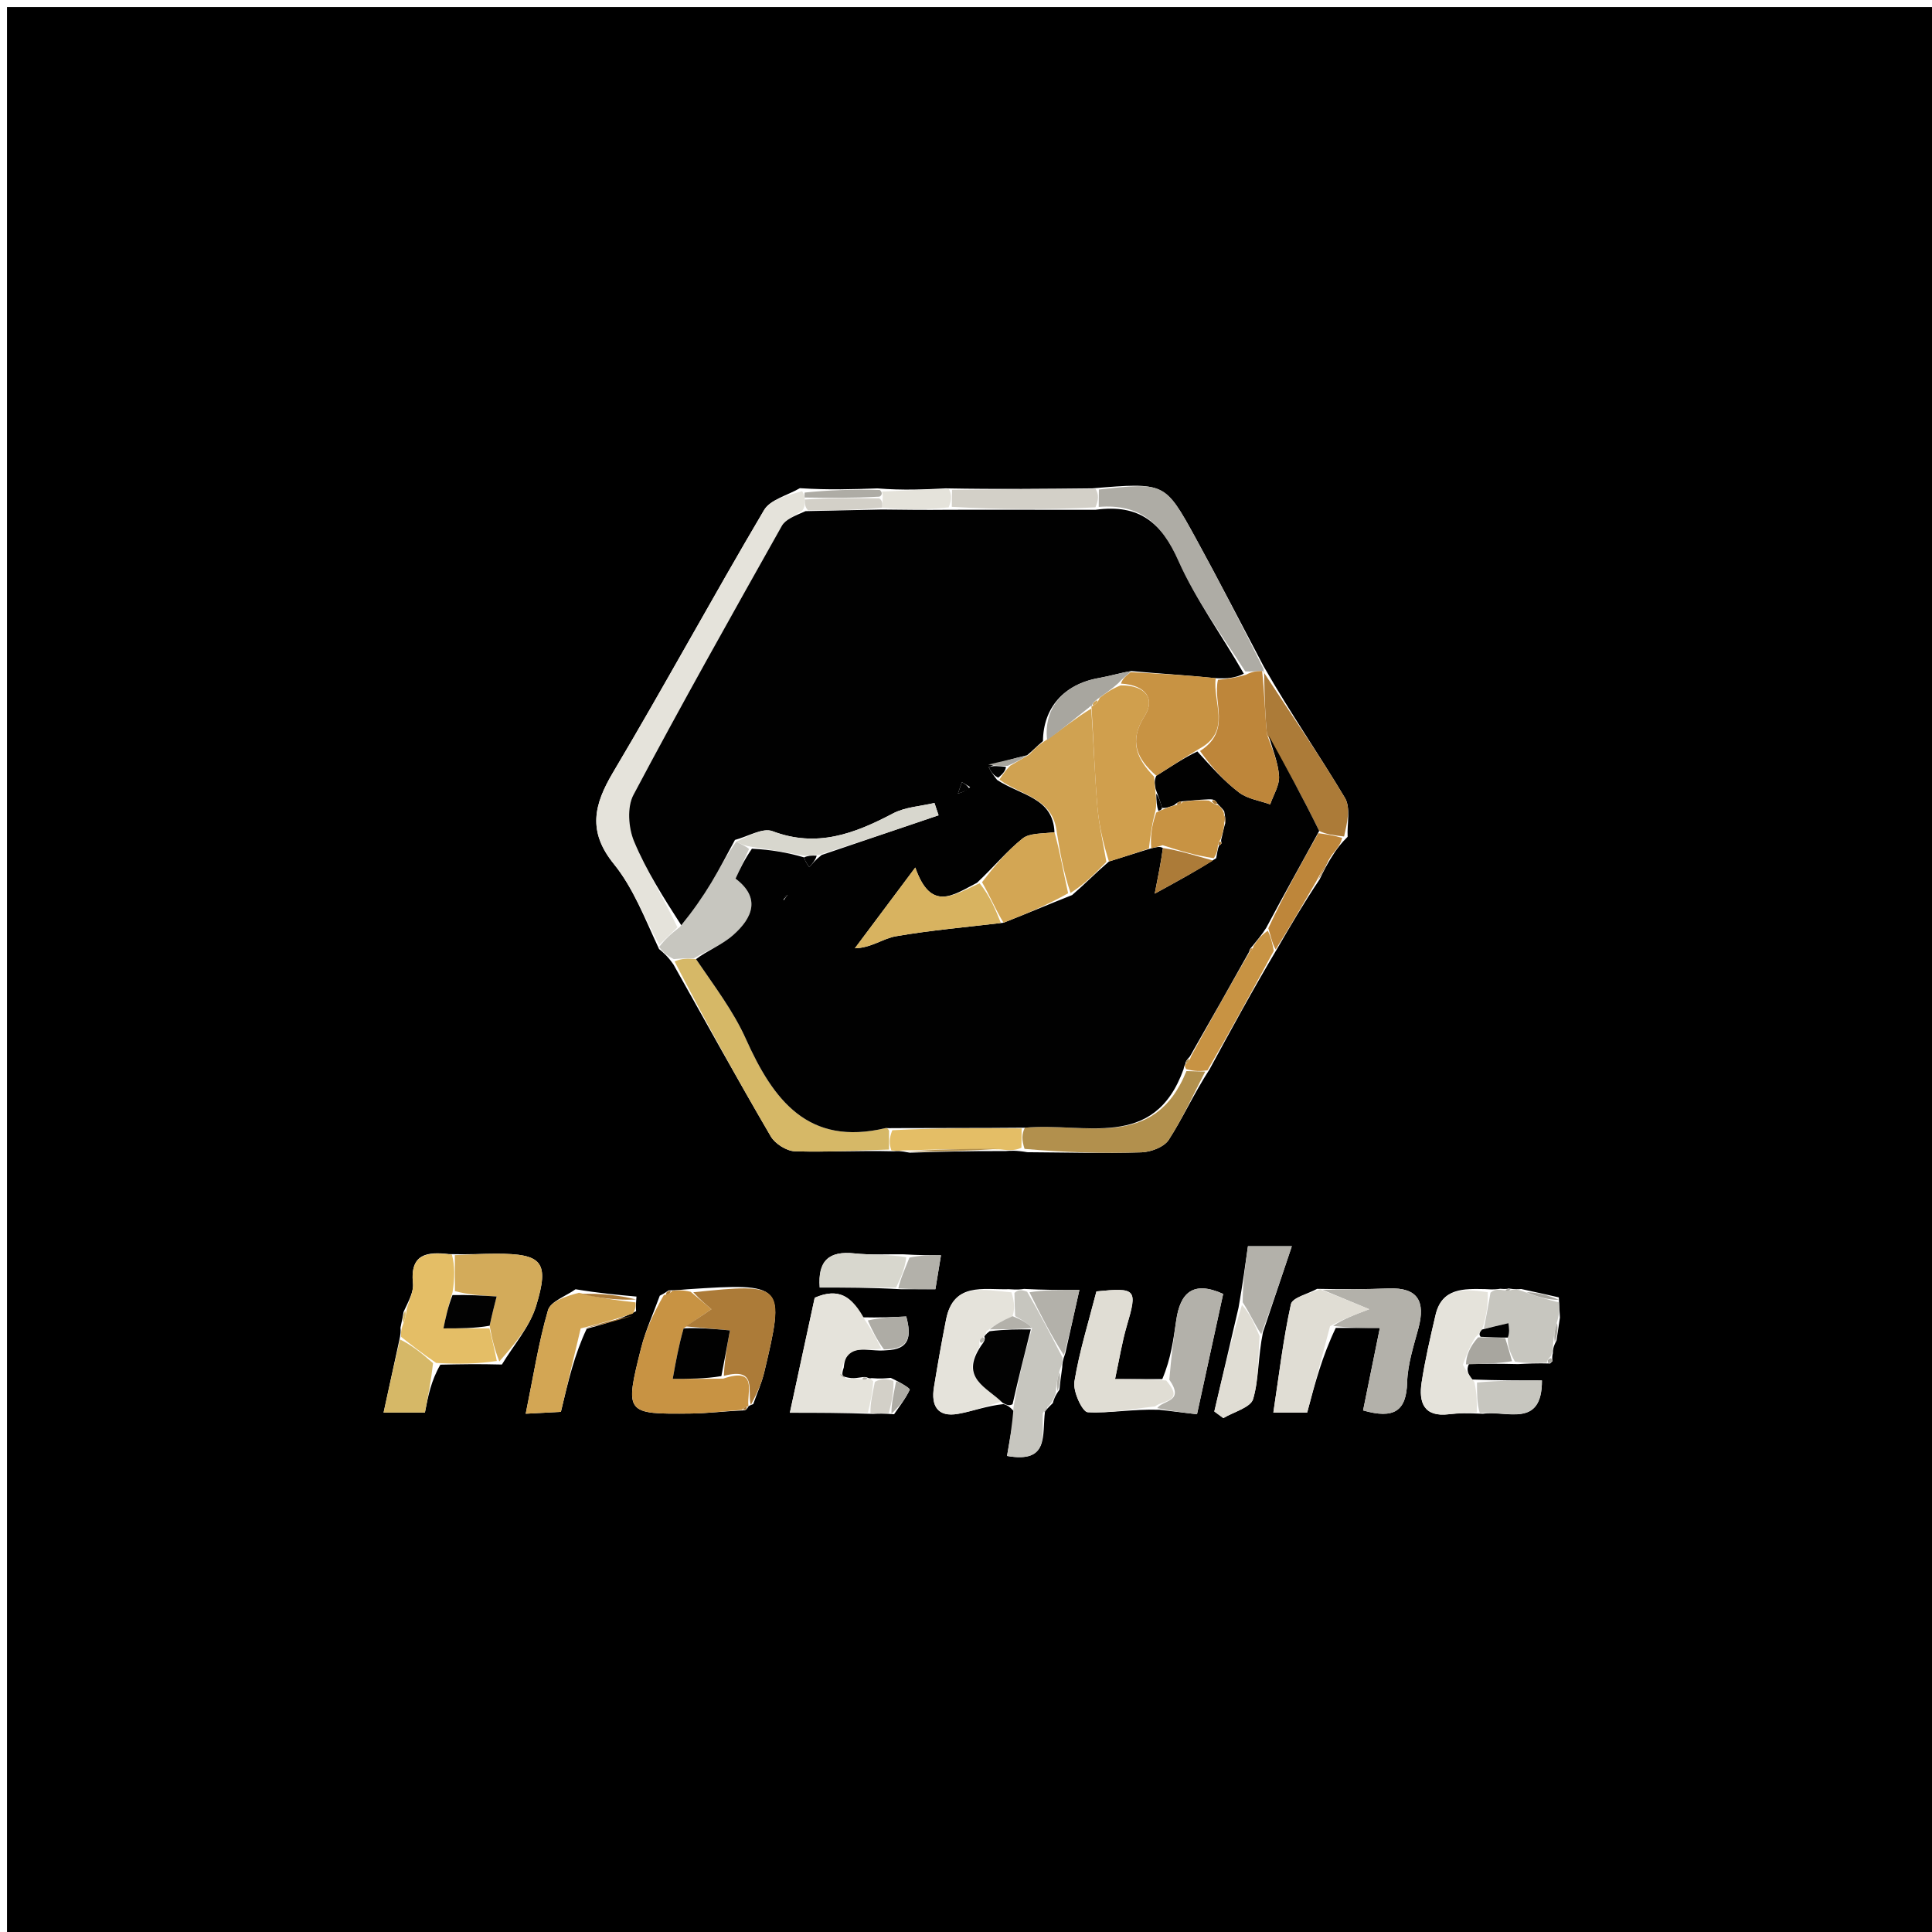 <svg version="1.1" id="Layer_1" xmlns="http://www.w3.org/2000/svg" xmlns:xlink="http://www.w3.org/1999/xlink" x="0px" y="0px"
	 width="100%" viewBox="0 0 276 276" enable-background="new 0 0 276 276" xml:space="preserve">
<path fill="#000000" opacity="1" stroke="none" 
	d="
M178,277 
	C118.667,277 59.833,277 1,277 
	C1,185 1,93 1,1 
	C93,1 185,1 277,1 
	C277,93 277,185 277,277 
	C244.167,277 211.333,277 178,277 
M127.245,196.839 
	C126.495,196.911 125.744,196.983 124.516,196.875 
	C124.35,196.912 124.184,196.949 123.807,196.757 
	C123.465,196.669 123.186,196.742 122.332,196.854 
	C121.901,196.895 121.47,196.936 120.488,196.63 
	C120.353,196.461 120.218,196.292 120.539,195.356 
	C120.864,191.565 123.934,193.198 126.651,192.896 
	C129.901,192.773 130.253,190.997 129.463,188.07 
	C127.434,188.166 125.668,188.249 123.065,188.187 
	C121.789,185.196 119.765,183.911 116.388,185.392 
	C115.239,190.709 114.07,196.117 112.837,201.821 
	C116.731,201.821 120.356,201.821 124.717,201.987 
	C125.469,201.95 126.22,201.914 127.729,202.036 
	C128.508,200.885 129.384,199.779 129.96,198.533 
	C130.043,198.353 128.686,197.507 127.245,196.839 
M125.346,69.77 
	C121.899,69.891 118.453,70.011 114.266,69.741 
	C112.522,70.762 110.049,71.353 109.15,72.874 
	C101.825,85.271 94.948,97.934 87.595,110.314 
	C84.829,114.97 83.919,118.774 87.706,123.443 
	C90.442,126.815 92.059,131.094 94.153,135.58 
	C94.774,136.096 95.395,136.613 96.217,137.797 
	C100.822,145.992 105.365,154.224 110.109,162.338 
	C110.728,163.395 112.365,164.433 113.563,164.471 
	C118.037,164.616 122.525,164.341 127.672,164.47 
	C128.14,164.429 128.608,164.388 129.941,164.668 
	C134.258,164.539 138.576,164.41 143.633,164.438 
	C144.382,164.381 145.13,164.324 146.774,164.602 
	C152.205,164.635 157.64,164.787 163.065,164.619 
	C164.417,164.577 166.297,163.864 166.965,162.832 
	C168.961,159.749 170.477,156.354 172.804,152.744 
	C175.86,147.106 178.917,141.468 182.509,135.435 
	C184.34,132.281 186.17,129.126 188.513,125.631 
	C189.063,124.483 189.613,123.336 190.72,121.68 
	C191.132,121.095 191.545,120.511 192.518,119.539 
	C192.425,117.662 192.977,115.398 192.126,113.973 
	C188.457,107.831 184.376,101.935 180.531,95.211 
	C177.292,89.086 174.129,82.919 170.796,76.846 
	C166.422,68.874 166.364,68.906 156.062,69.763 
	C149.376,69.834 142.689,69.905 135.109,69.767 
	C132.07,69.918 129.031,70.069 125.346,69.77 
M128.657,184.173 
	C130.283,184.173 131.909,184.173 133.627,184.173 
	C133.912,182.437 134.145,181.022 134.424,179.324 
	C132.793,179.324 131.362,179.324 129.03,179.187 
	C126.706,179.157 124.364,179.303 122.064,179.057 
	C118.449,178.67 116.805,180.083 117.103,183.933 
	C120.761,183.933 124.388,183.933 128.657,184.173 
M216.866,194.873 
	C218.236,194.803 219.606,194.732 221.445,194.788 
	C221.445,194.788 221.788,194.445 221.788,194.445 
	C221.788,194.445 221.661,193.976 221.831,193.322 
	C221.846,192.873 221.862,192.423 222.358,191.509 
	C222.48,190.655 222.603,189.801 222.848,188.229 
	C222.802,187.506 222.757,186.782 222.691,185.34 
	C221.11,184.982 219.529,184.624 217.31,184.144 
	C216.88,184.18 216.449,184.216 215.507,184.071 
	C215.333,184.123 215.16,184.175 214.305,184.111 
	C213.853,184.18 213.401,184.248 212.158,184.157 
	C209.123,184.107 205.991,183.953 205.077,187.861 
	C204.332,191.051 203.588,194.251 203.091,197.485 
	C202.655,200.328 203.385,202.479 207.005,202.033 
	C208.315,201.871 209.645,201.865 211.836,201.969 
	C215.202,201.454 220.298,204.111 220.275,197.208 
	C217.168,197.208 214.067,197.208 210.214,197.071 
	C209.804,196.373 209.394,195.674 209.865,194.858 
	C211.925,194.828 213.986,194.799 216.866,194.873 
M176.936,186.801 
	C175.782,191.747 174.628,196.693 173.474,201.64 
	C173.904,201.955 174.334,202.271 174.764,202.587 
	C176.244,201.696 178.658,201.081 179.018,199.859 
	C179.854,197.024 179.698,193.897 180.422,190.32 
	C181.759,186.337 183.096,182.354 184.547,178.034 
	C181.853,178.034 180.097,178.034 178.278,178.034 
	C177.88,180.876 177.518,183.459 176.936,186.801 
M152.193,193.296 
	C152.84,190.388 153.487,187.481 154.199,184.28 
	C151.19,184.28 149.078,184.28 146.294,184.131 
	C145.845,184.199 145.396,184.266 144.11,184.171 
	C140.477,184.276 136.219,183.137 135.156,188.496 
	C134.518,191.713 133.949,194.945 133.421,198.182 
	C132.991,200.826 133.941,202.495 136.862,201.979 
	C138.975,201.606 141.016,200.823 143.37,200.586 
	C143.797,200.727 144.225,200.867 144.946,201.75 
	C144.595,203.767 144.245,205.783 143.861,207.992 
	C149.924,209.069 148.853,205.013 149.281,201.666 
	C149.455,201.425 149.629,201.184 150.402,200.442 
	C150.544,199.947 150.686,199.451 151.348,198.526 
	C151.44,197.67 151.532,196.813 151.751,195.294 
	C151.766,194.846 151.78,194.399 152.193,193.296 
M90.871,187.315 
	C90.846,186.895 90.821,186.476 90.925,185.223 
	C88.266,184.984 85.606,184.746 82.223,184.179 
	C80.859,185.164 78.654,185.904 78.283,187.177 
	C76.929,191.828 76.187,196.656 75.104,201.96 
	C77.327,201.843 79.012,201.753 80.127,201.694 
	C81.185,197.24 82.07,193.508 83.815,189.821 
	C86.137,189.194 88.459,188.567 90.871,187.315 
M106.897,200.952 
	C106.897,200.952 106.917,200.828 107.608,200.583 
	C108.137,199.075 108.805,197.6 109.173,196.053 
	C112.177,183.419 112.031,183.267 98.213,184.18 
	C97.473,184.252 96.733,184.324 95.554,184.332 
	C95.268,184.47 95.083,184.692 94.255,185.101 
	C93.35,187.602 92.224,190.047 91.579,192.612 
	C89.232,201.95 89.326,202.042 98.723,201.932 
	C101.165,201.904 103.603,201.59 106.391,201.474 
	C106.644,201.377 106.773,201.193 106.897,200.952 
M56.987,191.716 
	C56.279,194.98 55.571,198.245 54.8,201.794 
	C57.208,201.794 58.809,201.794 60.702,201.794 
	C61.156,199.452 61.584,197.241 62.908,194.953 
	C65.598,194.897 68.288,194.842 71.7,194.933 
	C73.369,192.163 75.658,189.584 76.579,186.585 
	C78.528,180.238 77.444,179.106 70.884,179.103 
	C68.914,179.102 66.944,179.236 64.153,179.159 
	C61.026,178.793 58.559,179.097 58.993,183.324 
	C59.115,184.514 58.416,185.788 57.656,187.403 
	C57.564,187.943 57.471,188.483 57.21,189.665 
	C57.242,190.104 57.273,190.544 56.987,191.716 
M188.162,184.121 
	C186.862,184.842 184.63,185.357 184.418,186.318 
	C183.31,191.337 182.716,196.47 181.908,201.79 
	C183.858,201.79 185.27,201.79 186.741,201.79 
	C187.835,197.68 188.881,193.749 190.822,189.706 
	C192.766,189.706 194.709,189.706 197.123,189.706 
	C196.25,194.001 195.489,197.743 194.727,201.49 
	C199.148,202.752 200.911,201.588 201.023,197.464 
	C201.094,194.873 201.954,192.28 202.634,189.734 
	C203.642,185.959 202.595,183.908 198.393,184.065 
	C195.244,184.182 192.091,184.201 188.162,184.121 
M165.625,201.395 
	C167.329,201.598 169.033,201.801 171,202.035 
	C172.322,195.954 173.53,190.398 174.737,184.846 
	C170.371,182.876 168.607,184.767 168.04,188.563 
	C167.63,191.303 167.301,194.055 166.04,197.014 
	C163.9,197.014 161.76,197.014 159.292,197.014 
	C159.899,194.211 160.277,191.76 160.972,189.403 
	C162.515,184.17 162.331,183.913 156.633,184.486 
	C155.532,188.797 154.195,193.038 153.486,197.381 
	C153.259,198.77 154.627,201.705 155.386,201.746 
	C158.571,201.921 161.801,201.268 165.625,201.395 
z"/>
<path fill="#E5E3DB" opacity="1" stroke="none" 
	d="
M94.175,134.969 
	C92.059,131.094 90.442,126.815 87.706,123.443 
	C83.919,118.774 84.829,114.97 87.595,110.314 
	C94.948,97.934 101.825,85.271 109.15,72.874 
	C110.049,71.353 112.522,70.762 114.582,70.169 
	C114.898,70.597 114.958,71.072 114.975,71.362 
	C114.988,72.042 114.985,72.431 114.625,72.936 
	C113.392,73.737 112.19,74.24 111.686,75.136 
	C104.521,87.891 97.34,100.641 90.489,113.564 
	C89.564,115.308 89.774,118.262 90.578,120.188 
	C92.321,124.366 94.789,128.242 96.774,132.474 
	C95.784,133.461 94.98,134.215 94.175,134.969 
z"/>
<path fill="#D6B867" opacity="1" stroke="none" 
	d="
M127.008,164.223 
	C122.525,164.341 118.037,164.616 113.563,164.471 
	C112.365,164.433 110.728,163.395 110.109,162.338 
	C105.365,154.224 100.822,145.992 96.367,137.351 
	C97.379,136.906 98.242,136.907 99.431,137.018 
	C102.05,140.876 104.768,144.434 106.551,148.412 
	C110.482,157.179 115.459,163.791 126.524,161.153 
	C126.671,161.118 126.847,161.204 127.009,161.533 
	C127.008,162.629 127.008,163.426 127.008,164.223 
z"/>
<path fill="#C89343" opacity="1" stroke="none" 
	d="
M95.993,184.396 
	C96.733,184.324 97.473,184.252 98.673,184.544 
	C99.95,185.6 100.767,186.292 101.636,187.028 
	C100.272,187.943 99.122,188.715 97.659,189.765 
	C96.955,192.228 96.563,194.412 96.103,196.978 
	C98.505,196.978 100.729,196.978 103.31,196.947 
	C108.327,195.247 106.683,198.817 106.917,200.828 
	C106.917,200.828 106.897,200.952 106.688,200.972 
	C106.28,201.075 106.135,201.213 106.043,201.407 
	C103.603,201.59 101.165,201.904 98.723,201.932 
	C89.326,202.042 89.232,201.95 91.579,192.612 
	C92.224,190.047 93.35,187.602 94.829,185.019 
	C95.673,184.837 95.87,184.657 95.993,184.396 
z"/>
<path fill="#AEACA5" opacity="1" stroke="none" 
	d="
M156.984,69.932 
	C166.364,68.906 166.422,68.874 170.796,76.846 
	C174.129,82.919 177.292,89.086 180.523,95.587 
	C180.516,95.963 180.586,95.947 180.302,95.858 
	C179.421,95.866 178.822,95.962 177.901,95.919 
	C174.447,90.574 170.784,85.604 168.335,80.094 
	C165.973,74.778 162.867,71.941 156.958,72.417 
	C156.967,71.352 156.976,70.642 156.984,69.932 
z"/>
<path fill="#E5E3DB" opacity="1" stroke="none" 
	d="
M125.899,192.645 
	C123.934,193.198 120.864,191.565 120.224,195.958 
	C120.286,196.698 120.662,196.837 121.039,196.976 
	C121.47,196.936 121.901,196.895 122.912,197.012 
	C123.668,197.108 123.843,197.047 124.018,196.986 
	C124.184,196.949 124.35,196.912 124.743,197.317 
	C124.641,199.112 124.311,200.467 123.982,201.821 
	C120.356,201.821 116.731,201.821 112.837,201.821 
	C114.07,196.117 115.239,190.709 116.388,185.392 
	C119.765,183.911 121.789,185.196 123.553,188.565 
	C124.66,190.178 125.28,191.411 125.899,192.645 
z"/>
<path fill="#E0DDD4" opacity="1" stroke="none" 
	d="
M165.015,200.918 
	C161.801,201.268 158.571,201.921 155.386,201.746 
	C154.627,201.705 153.259,198.77 153.486,197.381 
	C154.195,193.038 155.532,188.797 156.633,184.486 
	C162.331,183.913 162.515,184.17 160.972,189.403 
	C160.277,191.76 159.899,194.211 159.292,197.014 
	C161.76,197.014 163.9,197.014 166.599,197.207 
	C169.288,200.305 166.13,199.989 165.015,200.918 
z"/>
<path fill="#B3B1AA" opacity="1" stroke="none" 
	d="
M188.94,184.263 
	C192.091,184.201 195.244,184.182 198.393,184.065 
	C202.595,183.908 203.642,185.959 202.634,189.734 
	C201.954,192.28 201.094,194.873 201.023,197.464 
	C200.911,201.588 199.148,202.752 194.727,201.49 
	C195.489,197.743 196.25,194.001 197.123,189.706 
	C194.709,189.706 192.766,189.706 190.453,189.407 
	C191.873,188.436 193.662,187.763 195.604,187.032 
	C193.094,185.989 191.017,185.126 188.94,184.263 
z"/>
<path fill="#D3AB5A" opacity="1" stroke="none" 
	d="
M64.975,179.307 
	C66.944,179.236 68.914,179.102 70.884,179.103 
	C77.444,179.106 78.528,180.238 76.579,186.585 
	C75.658,189.584 73.369,192.163 71.33,194.491 
	C70.613,192.622 70.266,191.195 69.948,189.389 
	C70.287,187.798 70.597,186.586 70.949,185.212 
	C68.792,185.078 66.886,184.959 64.99,184.445 
	C64.99,182.469 64.983,180.888 64.975,179.307 
z"/>
<path fill="#E5E3DB" opacity="1" stroke="none" 
	d="
M143.09,200.222 
	C141.016,200.823 138.975,201.606 136.862,201.979 
	C133.941,202.495 132.991,200.826 133.421,198.182 
	C133.949,194.945 134.518,191.713 135.156,188.496 
	C136.219,183.137 140.477,184.276 144.501,184.62 
	C144.935,186.051 144.977,187.033 144.648,188.022 
	C143.173,188.665 142.07,189.299 140.92,190.202 
	C140.789,190.629 140.704,190.789 140.4,191.028 
	C139.916,191.346 139.849,191.632 139.944,192.355 
	C137.026,196.917 141.01,198.164 143.09,200.222 
z"/>
<path fill="#E5E3DB" opacity="1" stroke="none" 
	d="
M210.966,201.788 
	C209.645,201.865 208.315,201.871 207.005,202.033 
	C203.385,202.479 202.655,200.328 203.091,197.485 
	C203.588,194.251 204.332,191.051 205.077,187.861 
	C205.991,183.953 209.123,184.107 212.531,184.592 
	C212.595,186.632 212.285,188.236 211.719,189.934 
	C211.352,190.343 211.242,190.659 210.768,191.053 
	C209.93,192.413 209.457,193.694 208.985,194.975 
	C209.394,195.674 209.804,196.373 210.622,197.434 
	C211.009,199.127 210.988,200.458 210.966,201.788 
z"/>
<path fill="#E4BE66" opacity="1" stroke="none" 
	d="
M64.564,179.233 
	C64.983,180.888 64.99,182.469 64.65,184.616 
	C63.991,186.682 63.679,188.181 63.349,189.768 
	C65.749,189.768 67.833,189.768 69.918,189.768 
	C70.266,191.195 70.613,192.622 70.97,194.418 
	C68.288,194.842 65.598,194.897 62.311,194.705 
	C60.245,193.299 58.774,192.141 57.304,190.983 
	C57.273,190.544 57.242,190.104 57.543,189.289 
	C57.948,188.283 58.021,187.653 58.094,187.023 
	C58.416,185.788 59.115,184.514 58.993,183.324 
	C58.559,179.097 61.026,178.793 64.564,179.233 
z"/>
<path fill="#AC7B38" opacity="1" stroke="none" 
	d="
M180.48,95.957 
	C184.376,101.935 188.457,107.831 192.126,113.973 
	C192.977,115.398 192.425,117.662 192.013,119.501 
	C190.45,119.318 189.392,119.173 188.455,118.706 
	C186.135,113.955 183.695,109.528 181,104.936 
	C180.692,101.83 180.639,98.888 180.586,95.947 
	C180.586,95.947 180.516,95.963 180.48,95.957 
z"/>
<path fill="#B2904D" opacity="1" stroke="none" 
	d="
M172.18,153.081 
	C170.477,156.354 168.961,159.749 166.965,162.832 
	C166.297,163.864 164.417,164.577 163.065,164.619 
	C157.64,164.787 152.205,164.635 146.364,164.129 
	C145.951,162.836 145.948,162.017 146.408,161.099 
	C154.984,160.286 164.867,164.491 169.489,153.014 
	C170.642,153.044 171.411,153.063 172.18,153.081 
z"/>
<path fill="#E0DDD4" opacity="1" stroke="none" 
	d="
M188.551,184.192 
	C191.017,185.126 193.094,185.989 195.604,187.032 
	C193.662,187.763 191.873,188.436 190.005,189.464 
	C188.881,193.749 187.835,197.68 186.741,201.79 
	C185.27,201.79 183.858,201.79 181.908,201.79 
	C182.716,196.47 183.31,191.337 184.418,186.318 
	C184.63,185.357 186.862,184.842 188.551,184.192 
z"/>
<path fill="#AC7B38" opacity="1" stroke="none" 
	d="
M107.262,200.706 
	C106.683,198.817 108.327,195.247 103.41,196.554 
	C103.511,194.245 103.868,192.297 104.278,190.056 
	C101.741,189.827 99.857,189.656 97.973,189.486 
	C99.122,188.715 100.272,187.943 101.636,187.028 
	C100.767,186.292 99.95,185.6 99.043,184.608 
	C112.031,183.267 112.177,183.419 109.173,196.053 
	C108.805,197.6 108.137,199.075 107.262,200.706 
z"/>
<path fill="#D3A654" opacity="1" stroke="none" 
	d="
M82.956,189.776 
	C82.07,193.508 81.185,197.24 80.127,201.694 
	C79.012,201.753 77.327,201.843 75.104,201.96 
	C76.187,196.656 76.929,191.828 78.283,187.177 
	C78.654,185.904 80.859,185.164 82.707,184.68 
	C85.727,185.473 88.261,185.765 90.796,186.056 
	C90.821,186.476 90.846,186.895 90.414,187.649 
	C87.624,188.581 85.29,189.178 82.956,189.776 
z"/>
<path fill="#C7C6BF" opacity="1" stroke="none" 
	d="
M99.105,136.908 
	C98.242,136.907 97.379,136.906 96.266,137.017 
	C95.395,136.613 94.774,136.096 94.164,135.274 
	C94.98,134.215 95.784,133.461 97.139,132.41 
	C99.003,130.111 100.378,128.145 101.614,126.095 
	C102.815,124.104 103.874,122.027 105.183,120.23 
	C105.943,120.66 106.515,120.848 107.009,121.283 
	C106.337,122.808 105.742,124.087 105.077,125.517 
	C108.721,128.263 107.516,131.137 104.719,133.596 
	C103.117,135.006 100.994,135.824 99.105,136.908 
z"/>
<path fill="#B3B1AA" opacity="1" stroke="none" 
	d="
M165.32,201.157 
	C166.13,199.989 169.288,200.305 167.047,197.101 
	C167.301,194.055 167.63,191.303 168.04,188.563 
	C168.607,184.767 170.371,182.876 174.737,184.846 
	C173.53,190.398 172.322,195.954 171,202.035 
	C169.033,201.801 167.329,201.598 165.32,201.157 
z"/>
<path fill="#C7C6BF" opacity="1" stroke="none" 
	d="
M145.02,188.015 
	C144.977,187.033 144.935,186.051 144.92,184.702 
	C145.396,184.266 145.845,184.199 146.735,184.537 
	C148.715,187.945 150.255,190.948 151.795,193.951 
	C151.78,194.399 151.766,194.846 151.405,195.696 
	C150.982,197.05 150.905,198.003 150.827,198.955 
	C150.686,199.451 150.544,199.947 149.929,200.728 
	C149.295,201.305 149.135,201.598 148.975,201.891 
	C148.853,205.013 149.924,209.069 143.861,207.992 
	C144.245,205.783 144.595,203.767 144.8,200.968 
	C145.519,196.764 146.385,193.342 147.442,189.707 
	C146.762,189.002 145.891,188.508 145.02,188.015 
z"/>
<path fill="#E0DDD4" opacity="1" stroke="none" 
	d="
M179.944,190.888 
	C179.698,193.897 179.854,197.024 179.018,199.859 
	C178.658,201.081 176.244,201.696 174.764,202.587 
	C174.334,202.271 173.904,201.955 173.474,201.64 
	C174.628,196.693 175.782,191.747 177.419,186.423 
	C178.583,187.658 179.263,189.273 179.944,190.888 
z"/>
<path fill="#C89343" opacity="1" stroke="none" 
	d="
M172.492,152.913 
	C171.411,153.063 170.642,153.044 169.469,152.737 
	C169.16,152.29 169.256,152.131 169.503,151.882 
	C169.841,151.637 169.973,151.445 170.161,150.87 
	C173.002,145.665 175.732,140.806 178.582,135.883 
	C178.846,135.71 178.961,135.574 179.102,135.101 
	C179.713,134.16 180.267,133.532 181.119,132.961 
	C181.603,133.955 181.788,134.892 181.973,135.829 
	C178.917,141.468 175.86,147.106 172.492,152.913 
z"/>
<path fill="#C7C6BF" opacity="1" stroke="none" 
	d="
M211.975,189.841 
	C212.285,188.236 212.595,186.632 212.927,184.672 
	C213.401,184.248 213.853,184.18 214.744,184.309 
	C215.461,184.422 215.74,184.337 216.019,184.252 
	C216.449,184.216 216.88,184.18 217.732,184.532 
	C219.672,185.299 221.192,185.679 222.712,186.059 
	C222.757,186.782 222.802,187.506 222.495,188.653 
	C222.054,190.042 221.966,191.007 221.877,191.973 
	C221.862,192.423 221.846,192.873 221.579,193.702 
	C221.117,194.218 221,194.411 220.976,194.661 
	C219.606,194.732 218.236,194.803 216.414,194.508 
	C215.653,193.149 215.342,192.154 215.405,191.084 
	C215.681,190.347 215.585,189.687 215.488,189.026 
	C214.317,189.298 213.146,189.569 211.975,189.841 
z"/>
<path fill="#BE863A" opacity="1" stroke="none" 
	d="
M182.241,135.632 
	C181.788,134.892 181.603,133.955 181.186,132.608 
	C183.414,127.808 185.874,123.418 188.334,119.029 
	C189.392,119.173 190.45,119.318 191.733,119.694 
	C191.545,120.511 191.132,121.095 190.267,122.133 
	C189.21,123.715 188.605,124.843 188.001,125.972 
	C186.17,129.126 184.34,132.281 182.241,135.632 
z"/>
<path fill="#D3D0C8" opacity="1" stroke="none" 
	d="
M156.523,69.847 
	C156.976,70.642 156.967,71.352 156.495,72.475 
	C149.347,72.843 142.663,72.798 135.972,72.405 
	C135.978,71.364 135.99,70.67 136.003,69.976 
	C142.689,69.905 149.376,69.834 156.523,69.847 
z"/>
<path fill="#E4BE66" opacity="1" stroke="none" 
	d="
M145.946,161.198 
	C145.948,162.017 145.951,162.836 145.917,163.961 
	C145.13,164.324 144.382,164.381 142.902,164.2 
	C137.806,164.09 133.441,164.219 129.076,164.347 
	C128.608,164.388 128.14,164.429 127.34,164.347 
	C127.008,163.426 127.008,162.629 127.472,161.46 
	C133.938,161.125 139.942,161.161 145.946,161.198 
z"/>
<path fill="#020202" opacity="1" stroke="none" 
	d="
M147.251,189.919 
	C146.385,193.342 145.519,196.764 144.653,200.597 
	C144.225,200.867 143.797,200.727 143.23,200.404 
	C141.01,198.164 137.026,196.917 140.15,192.256 
	C140.688,191.554 140.763,191.282 140.619,190.949 
	C140.704,190.789 140.789,190.629 141.367,190.175 
	C143.658,189.894 145.454,189.906 147.251,189.919 
z"/>
<path fill="#D8D7CE" opacity="1" stroke="none" 
	d="
M128.014,183.933 
	C124.388,183.933 120.761,183.933 117.103,183.933 
	C116.805,180.083 118.449,178.67 122.064,179.057 
	C124.364,179.303 126.706,179.157 129.466,179.593 
	C129.273,181.311 128.644,182.622 128.014,183.933 
z"/>
<path fill="#D6B867" opacity="1" stroke="none" 
	d="
M57.146,191.35 
	C58.774,192.141 60.245,193.299 61.864,194.743 
	C61.584,197.241 61.156,199.452 60.702,201.794 
	C58.809,201.794 57.208,201.794 54.8,201.794 
	C55.571,198.245 56.279,194.98 57.146,191.35 
z"/>
<path fill="#B3B1AA" opacity="1" stroke="none" 
	d="
M180.183,190.604 
	C179.263,189.273 178.583,187.658 177.529,186.043 
	C177.518,183.459 177.88,180.876 178.278,178.034 
	C180.097,178.034 181.853,178.034 184.547,178.034 
	C183.096,182.354 181.759,186.337 180.183,190.604 
z"/>
<path fill="#C7C6BF" opacity="1" stroke="none" 
	d="
M211.401,201.879 
	C210.988,200.458 211.009,199.127 210.998,197.502 
	C214.067,197.208 217.168,197.208 220.275,197.208 
	C220.298,204.111 215.202,201.454 211.401,201.879 
z"/>
<path fill="#B3B1AA" opacity="1" stroke="none" 
	d="
M151.994,193.624 
	C150.255,190.948 148.715,187.945 147.071,184.611 
	C149.078,184.28 151.19,184.28 154.199,184.28 
	C153.487,187.481 152.84,190.388 151.994,193.624 
z"/>
<path fill="#E5E3DB" opacity="1" stroke="none" 
	d="
M135.556,69.871 
	C135.99,70.67 135.978,71.364 135.525,72.479 
	C132.064,72.862 129.043,72.824 126.031,72.518 
	C126.056,71.892 126.071,71.534 126.109,70.933 
	C126.13,70.689 125.992,70.219 125.992,70.219 
	C129.031,70.069 132.07,69.918 135.556,69.871 
z"/>
<path fill="#B3B1AA" opacity="1" stroke="none" 
	d="
M128.335,184.053 
	C128.644,182.622 129.273,181.311 129.917,179.662 
	C131.362,179.324 132.793,179.324 134.424,179.324 
	C134.145,181.022 133.912,182.437 133.627,184.173 
	C131.909,184.173 130.283,184.173 128.335,184.053 
z"/>
<path fill="#A8A69F" opacity="1" stroke="none" 
	d="
M215.032,191.16 
	C215.342,192.154 215.653,193.149 216.005,194.457 
	C213.986,194.799 211.925,194.828 209.425,194.916 
	C209.457,193.694 209.93,192.413 211.159,191.048 
	C212.954,191.029 213.993,191.095 215.032,191.16 
z"/>
<path fill="#AEACA5" opacity="1" stroke="none" 
	d="
M126.275,192.77 
	C125.28,191.411 124.66,190.178 123.971,188.638 
	C125.668,188.249 127.434,188.166 129.463,188.07 
	C130.253,190.997 129.901,192.773 126.275,192.77 
z"/>
<path fill="#AEACA5" opacity="1" stroke="none" 
	d="
M125.669,69.995 
	C125.992,70.219 126.13,70.689 125.642,70.95 
	C121.755,71.164 118.356,71.118 114.958,71.072 
	C114.958,71.072 114.898,70.597 114.952,70.364 
	C118.453,70.011 121.899,69.891 125.669,69.995 
z"/>
<path fill="#AC7B38" opacity="1" stroke="none" 
	d="
M90.861,185.639 
	C88.261,185.765 85.727,185.473 83.069,184.845 
	C85.606,184.746 88.266,184.984 90.861,185.639 
z"/>
<path fill="#AC7B38" opacity="1" stroke="none" 
	d="
M83.385,189.799 
	C85.29,189.178 87.624,188.581 90.369,187.961 
	C88.459,188.567 86.137,189.194 83.385,189.799 
z"/>
<path fill="#D3D0C8" opacity="1" stroke="none" 
	d="
M124.349,201.904 
	C124.311,200.467 124.641,199.112 124.982,197.406 
	C125.744,196.983 126.495,196.911 127.642,197.267 
	C127.683,199.09 127.327,200.484 126.971,201.878 
	C126.22,201.914 125.469,201.95 124.349,201.904 
z"/>
<path fill="#B2904D" opacity="1" stroke="none" 
	d="
M129.509,164.508 
	C133.441,164.219 137.806,164.09 142.532,164.122 
	C138.576,164.41 134.258,164.539 129.509,164.508 
z"/>
<path fill="#AEACA5" opacity="1" stroke="none" 
	d="
M127.35,201.957 
	C127.327,200.484 127.683,199.09 128.017,197.332 
	C128.686,197.507 130.043,198.353 129.96,198.533 
	C129.384,199.779 128.508,200.885 127.35,201.957 
z"/>
<path fill="#A8A69F" opacity="1" stroke="none" 
	d="
M222.701,185.699 
	C221.192,185.679 219.672,185.299 218.051,184.593 
	C219.529,184.624 221.11,184.982 222.701,185.699 
z"/>
<path fill="#A8A69F" opacity="1" stroke="none" 
	d="
M222.118,191.741 
	C221.966,191.007 222.054,190.042 222.434,189.012 
	C222.603,189.801 222.48,190.655 222.118,191.741 
z"/>
<path fill="#B3B1AA" opacity="1" stroke="none" 
	d="
M151.087,198.741 
	C150.905,198.003 150.982,197.05 151.342,196.027 
	C151.532,196.813 151.44,197.67 151.087,198.741 
z"/>
<path fill="#AC7B38" opacity="1" stroke="none" 
	d="
M188.257,125.801 
	C188.605,124.843 189.21,123.715 189.989,122.388 
	C189.613,123.336 189.063,124.483 188.257,125.801 
z"/>
<path fill="#D6B867" opacity="1" stroke="none" 
	d="
M57.875,187.213 
	C58.021,187.653 57.948,188.283 57.627,188.968 
	C57.471,188.483 57.564,187.943 57.875,187.213 
z"/>
<path fill="#B3B1AA" opacity="1" stroke="none" 
	d="
M149.128,201.779 
	C149.135,201.598 149.295,201.305 149.628,200.978 
	C149.629,201.184 149.455,201.425 149.128,201.779 
z"/>
<path fill="#AC7B38" opacity="1" stroke="none" 
	d="
M95.773,184.364 
	C95.87,184.657 95.673,184.837 95.201,184.967 
	C95.083,184.692 95.268,184.47 95.773,184.364 
z"/>
<path fill="#A8A69F" opacity="1" stroke="none" 
	d="
M221.21,194.725 
	C221,194.411 221.117,194.218 221.494,194.029 
	C221.661,193.976 221.788,194.445 221.788,194.445 
	C221.788,194.445 221.445,194.788 221.21,194.725 
z"/>
<path fill="#AEACA5" opacity="1" stroke="none" 
	d="
M120.764,196.803 
	C120.662,196.837 120.286,196.698 119.996,196.341 
	C120.218,196.292 120.353,196.461 120.764,196.803 
z"/>
<path fill="#AEACA5" opacity="1" stroke="none" 
	d="
M123.913,196.872 
	C123.843,197.047 123.668,197.108 123.231,197.073 
	C123.186,196.742 123.465,196.669 123.913,196.872 
z"/>
<path fill="#A8A69F" opacity="1" stroke="none" 
	d="
M215.763,184.161 
	C215.74,184.337 215.461,184.422 215.085,184.367 
	C215.16,184.175 215.333,184.123 215.763,184.161 
z"/>
<path fill="#AC7B38" opacity="1" stroke="none" 
	d="
M106.217,201.44 
	C106.135,201.213 106.28,201.075 106.627,200.957 
	C106.773,201.193 106.644,201.377 106.217,201.44 
z"/>
<path fill="#010101" opacity="1" stroke="none" 
	d="
M126.022,72.787 
	C129.043,72.824 132.064,72.862 135.532,72.826 
	C142.663,72.798 149.347,72.843 156.493,72.83 
	C162.867,71.941 165.973,74.778 168.335,80.094 
	C170.784,85.604 174.447,90.574 177.691,96.243 
	C176.536,96.841 175.267,96.976 173.675,96.881 
	C169.413,96.441 165.476,96.232 161.634,95.865 
	C160.15,96.098 158.587,96.58 156.989,96.86 
	C151.988,97.736 149.033,101.116 148.996,105.868 
	C148.149,106.571 147.602,107.179 146.721,107.901 
	C144.654,108.418 142.919,108.822 141.243,109.605 
	C141.623,110.373 141.943,110.76 142.443,111.42 
	C145.815,113.638 150.445,113.923 150.638,118.886 
	C148.868,119.125 147.089,118.98 146.075,119.791 
	C143.82,121.595 141.948,123.879 139.572,126.11 
	C136.173,127.866 132.998,130.343 130.755,123.934 
	C127.567,128.195 124.845,131.832 122.124,135.469 
	C124.482,135.411 126.136,134.073 127.967,133.755 
	C132.934,132.892 137.976,132.462 143.36,131.817 
	C146.761,130.485 149.79,129.196 153.163,127.864 
	C155.023,126.254 156.538,124.689 158.42,123.07 
	C160.568,122.418 162.35,121.818 164.468,121.187 
	C165.232,121.018 165.66,120.881 166.131,121.142 
	C165.847,123.193 165.52,124.846 164.963,127.664 
	C168.479,125.741 171.051,124.335 173.74,122.596 
	C173.899,121.794 173.94,121.326 174.151,120.799 
	C174.321,120.742 174.527,120.45 174.527,120.45 
	C174.527,120.45 174.353,120.138 174.509,119.757 
	C174.742,118.832 174.818,118.29 175.032,117.617 
	C175.09,117.044 175.009,116.602 174.886,115.889 
	C174.558,115.414 174.273,115.209 173.904,114.786 
	C173.621,114.257 173.348,114.163 172.597,114.193 
	C171.115,114.249 170.036,114.397 168.759,114.491 
	C168.289,114.539 168.093,114.723 167.696,115.047 
	C166.948,115.301 166.476,115.497 166.001,115.402 
	C165.733,114.421 165.469,113.73 165.085,112.704 
	C164.933,111.897 164.9,111.424 165.19,110.826 
	C167.344,109.467 169.175,108.234 171.053,107.35 
	C173.057,109.562 174.881,111.6 177.02,113.221 
	C178.23,114.138 179.959,114.371 181.455,114.912 
	C181.911,113.564 182.804,112.188 182.719,110.875 
	C182.594,108.927 181.777,107.023 181.254,105.1 
	C183.695,109.528 186.135,113.955 188.455,118.706 
	C185.874,123.418 183.414,127.808 180.887,132.551 
	C180.267,133.532 179.713,134.16 178.954,135.12 
	C178.556,135.56 178.461,135.725 178.463,135.947 
	C175.732,140.806 173.002,145.665 169.983,150.93 
	C169.464,151.485 169.349,151.697 169.351,151.973 
	C169.256,152.131 169.16,152.29 169.085,152.725 
	C164.867,164.491 154.984,160.286 146.408,161.099 
	C139.942,161.161 133.938,161.125 127.472,161.161 
	C126.847,161.204 126.671,161.118 126.524,161.153 
	C115.459,163.791 110.482,157.179 106.551,148.412 
	C104.768,144.434 102.05,140.876 99.431,137.018 
	C100.994,135.824 103.117,135.006 104.719,133.596 
	C107.516,131.137 108.721,128.263 105.077,125.517 
	C105.742,124.087 106.337,122.808 107.418,121.242 
	C110.259,121.388 112.615,121.82 114.87,122.485 
	C115.051,123.105 115.333,123.492 115.615,123.879 
	C116.077,123.342 116.54,122.805 117.381,122.139 
	C123.2,120.163 128.641,118.316 134.082,116.469 
	C133.886,115.882 133.691,115.295 133.495,114.709 
	C131.507,115.184 129.32,115.283 127.567,116.206 
	C122.087,119.092 116.708,121.144 110.364,118.742 
	C108.936,118.202 106.803,119.523 104.995,119.988 
	C103.874,122.027 102.815,124.104 101.614,126.095 
	C100.378,128.145 99.003,130.111 97.324,132.177 
	C94.789,128.242 92.321,124.366 90.578,120.188 
	C89.774,118.262 89.564,115.308 90.489,113.564 
	C97.34,100.641 104.521,87.891 111.686,75.136 
	C112.19,74.24 113.392,73.737 115.079,73.021 
	C119.266,72.923 122.644,72.855 126.022,72.787 
M138.59,112.444 
	C138.199,112.206 137.807,111.969 137.416,111.731 
	C137.226,112.275 137.035,112.82 136.845,113.364 
	C137.355,113.213 137.866,113.061 138.59,112.444 
M111.933,128.634 
	C112.131,128.366 112.329,128.099 112.528,127.831 
	C112.243,128.009 111.959,128.187 111.933,128.634 
z"/>
<path fill="#D3D0C8" opacity="1" stroke="none" 
	d="
M126.031,72.518 
	C122.644,72.855 119.266,72.923 115.435,72.905 
	C114.985,72.431 114.988,72.042 114.975,71.362 
	C118.356,71.118 121.755,71.164 125.621,71.194 
	C126.071,71.534 126.056,71.892 126.031,72.518 
z"/>
<path fill="#010101" opacity="1" stroke="none" 
	d="
M97.659,189.765 
	C99.857,189.656 101.741,189.827 104.278,190.056 
	C103.868,192.297 103.511,194.245 103.054,196.585 
	C100.729,196.978 98.505,196.978 96.103,196.978 
	C96.563,194.412 96.955,192.228 97.659,189.765 
z"/>
<path fill="#BE863A" opacity="1" stroke="none" 
	d="
M181,104.936 
	C181.777,107.023 182.594,108.927 182.719,110.875 
	C182.804,112.188 181.911,113.564 181.455,114.912 
	C179.959,114.371 178.23,114.138 177.02,113.221 
	C174.881,111.6 173.057,109.562 171.434,107.282 
	C175.981,104.409 173.205,100.352 173.999,97.112 
	C175.267,96.976 176.536,96.841 178.014,96.381 
	C178.822,95.962 179.421,95.866 180.302,95.858 
	C180.639,98.888 180.692,101.83 181,104.936 
z"/>
<path fill="#020202" opacity="1" stroke="none" 
	d="
M69.948,189.389 
	C67.833,189.768 65.749,189.768 63.349,189.768 
	C63.679,188.181 63.991,186.682 64.642,185.012 
	C66.886,184.959 68.792,185.078 70.949,185.212 
	C70.597,186.586 70.287,187.798 69.948,189.389 
z"/>
<path fill="#B3B1AA" opacity="1" stroke="none" 
	d="
M147.442,189.707 
	C145.454,189.906 143.658,189.894 141.414,189.908 
	C142.07,189.299 143.173,188.665 144.648,188.022 
	C145.891,188.508 146.762,189.002 147.442,189.707 
z"/>
<path fill="#B3B1AA" opacity="1" stroke="none" 
	d="
M140.4,191.028 
	C140.763,191.282 140.688,191.554 140.187,191.864 
	C139.849,191.632 139.916,191.346 140.4,191.028 
z"/>
<path fill="#000000" opacity="1" stroke="none" 
	d="
M215.405,191.084 
	C213.993,191.095 212.954,191.029 211.524,190.97 
	C211.242,190.659 211.352,190.343 211.719,189.934 
	C213.146,189.569 214.317,189.298 215.488,189.026 
	C215.585,189.687 215.681,190.347 215.405,191.084 
z"/>
<path fill="#D8D7CE" opacity="1" stroke="none" 
	d="
M105.183,120.23 
	C106.803,119.523 108.936,118.202 110.364,118.742 
	C116.708,121.144 122.087,119.092 127.567,116.206 
	C129.32,115.283 131.507,115.184 133.495,114.709 
	C133.691,115.295 133.886,115.882 134.082,116.469 
	C128.641,118.316 123.2,120.163 117.043,122.105 
	C115.874,122.217 115.422,122.235 114.97,122.252 
	C112.615,121.82 110.259,121.388 107.495,120.996 
	C106.515,120.848 105.943,120.66 105.183,120.23 
z"/>
<path fill="#BE863A" opacity="1" stroke="none" 
	d="
M178.582,135.883 
	C178.461,135.725 178.556,135.56 178.898,135.432 
	C178.961,135.574 178.846,135.71 178.582,135.883 
z"/>
<path fill="#B2904D" opacity="1" stroke="none" 
	d="
M169.503,151.882 
	C169.349,151.697 169.464,151.485 169.873,151.276 
	C169.973,151.445 169.841,151.637 169.503,151.882 
z"/>
<path fill="#D0A251" opacity="1" stroke="none" 
	d="
M150.975,118.936 
	C150.445,113.923 145.815,113.638 142.776,111.374 
	C143.306,110.542 143.685,110.03 144.327,109.376 
	C145.412,108.752 146.233,108.27 147.054,107.787 
	C147.602,107.179 148.149,106.571 149.294,105.828 
	C151.858,104.075 153.824,102.456 155.892,101.229 
	C156.241,106.172 156.387,110.732 156.775,115.271 
	C157,117.906 157.614,120.507 158.053,123.123 
	C156.538,124.689 155.023,126.254 152.933,127.563 
	C151.898,124.516 151.437,121.726 150.975,118.936 
z"/>
<path fill="#D09F4D" opacity="1" stroke="none" 
	d="
M158.42,123.07 
	C157.614,120.507 157,117.906 156.775,115.271 
	C156.387,110.732 156.241,106.172 155.942,101.237 
	C155.889,100.855 155.951,100.93 156.172,100.818 
	C156.671,100.504 156.856,100.237 157.116,99.67 
	C158.082,98.915 158.879,98.396 160.094,97.909 
	C163.742,97.871 165.049,99.881 163.518,102.292 
	C161.218,105.913 162.405,108.384 164.867,110.952 
	C164.9,111.424 164.933,111.897 165.056,113.057 
	C165.198,114.453 165.251,115.16 164.995,116.132 
	C164.502,118.004 164.317,119.611 164.132,121.219 
	C162.35,121.818 160.568,122.418 158.42,123.07 
z"/>
<path fill="#C89343" opacity="1" stroke="none" 
	d="
M165.19,110.826 
	C162.405,108.384 161.218,105.913 163.518,102.292 
	C165.049,99.881 163.742,97.871 160.14,97.657 
	C160.359,96.923 160.949,96.472 161.538,96.022 
	C165.476,96.232 169.413,96.441 173.675,96.881 
	C173.205,100.352 175.981,104.409 171.386,106.934 
	C169.175,108.234 167.344,109.467 165.19,110.826 
z"/>
<path fill="#D8B360" opacity="1" stroke="none" 
	d="
M142.988,131.86 
	C137.976,132.462 132.934,132.892 127.967,133.755 
	C126.136,134.073 124.482,135.411 122.124,135.469 
	C124.845,131.832 127.567,128.195 130.755,123.934 
	C132.998,130.343 136.173,127.866 139.942,126.175 
	C141.436,128.019 142.212,129.939 142.988,131.86 
z"/>
<path fill="#D3A654" opacity="1" stroke="none" 
	d="
M143.36,131.817 
	C142.212,129.939 141.436,128.019 140.29,126.032 
	C141.948,123.879 143.82,121.595 146.075,119.791 
	C147.089,118.98 148.868,119.125 150.638,118.886 
	C151.437,121.726 151.898,124.516 152.589,127.606 
	C149.79,129.196 146.761,130.485 143.36,131.817 
z"/>
<path fill="#C89343" opacity="1" stroke="none" 
	d="
M164.468,121.187 
	C164.317,119.611 164.502,118.004 165.17,116.09 
	C165.654,115.783 166.004,115.693 166.004,115.693 
	C166.476,115.497 166.948,115.301 167.885,115.037 
	C168.608,114.907 168.81,114.766 168.957,114.545 
	C170.036,114.397 171.115,114.249 172.713,114.372 
	C173.438,114.86 173.69,114.98 173.988,115.004 
	C174.273,115.209 174.558,115.414 174.851,116.153 
	C174.871,117.04 174.882,117.394 174.894,117.747 
	C174.818,118.29 174.742,118.832 174.395,119.842 
	C174.005,120.473 173.956,120.655 173.98,120.857 
	C173.94,121.326 173.899,121.794 173.405,122.599 
	C170.664,122.204 168.376,121.474 166.088,120.744 
	C165.66,120.881 165.232,121.018 164.468,121.187 
z"/>
<path fill="#A8A69F" opacity="1" stroke="none" 
	d="
M161.634,95.865 
	C160.949,96.472 160.359,96.923 159.723,97.625 
	C158.879,98.396 158.082,98.915 156.897,99.789 
	C156.19,100.31 156.003,100.572 155.951,100.93 
	C155.951,100.93 155.889,100.855 155.84,100.847 
	C153.824,102.456 151.858,104.075 149.593,105.733 
	C149.033,101.116 151.988,97.736 156.989,96.86 
	C158.587,96.58 160.15,96.098 161.634,95.865 
z"/>
<path fill="#AC7B38" opacity="1" stroke="none" 
	d="
M166.131,121.142 
	C168.376,121.474 170.664,122.204 173.287,122.932 
	C171.051,124.335 168.479,125.741 164.963,127.664 
	C165.52,124.846 165.847,123.193 166.131,121.142 
z"/>
<path fill="#A8A69F" opacity="1" stroke="none" 
	d="
M146.721,107.901 
	C146.233,108.27 145.412,108.752 143.964,109.403 
	C142.619,109.457 141.901,109.341 141.184,109.225 
	C142.919,108.822 144.654,108.418 146.721,107.901 
z"/>
<path fill="#020202" opacity="1" stroke="none" 
	d="
M138.483,112.677 
	C137.866,113.061 137.355,113.213 136.845,113.364 
	C137.035,112.82 137.226,112.275 137.416,111.731 
	C137.807,111.969 138.199,112.206 138.483,112.677 
z"/>
<path fill="#020202" opacity="1" stroke="none" 
	d="
M114.87,122.485 
	C115.422,122.235 115.874,122.217 116.665,122.234 
	C116.54,122.805 116.077,123.342 115.615,123.879 
	C115.333,123.492 115.051,123.105 114.87,122.485 
z"/>
<path fill="#020202" opacity="1" stroke="none" 
	d="
M111.803,128.499 
	C111.959,128.187 112.243,128.009 112.528,127.831 
	C112.329,128.099 112.131,128.366 111.803,128.499 
z"/>
<path fill="#020202" opacity="1" stroke="none" 
	d="
M141.243,109.605 
	C141.901,109.341 142.619,109.457 143.699,109.545 
	C143.685,110.03 143.306,110.542 142.596,111.1 
	C141.943,110.76 141.623,110.373 141.243,109.605 
z"/>
<path fill="#020202" opacity="1" stroke="none" 
	d="
M166.001,115.402 
	C166.004,115.693 165.654,115.783 165.479,115.825 
	C165.251,115.16 165.198,114.453 165.175,113.392 
	C165.469,113.73 165.733,114.421 166.001,115.402 
z"/>
<path fill="#AC7B38" opacity="1" stroke="none" 
	d="
M175.032,117.617 
	C174.882,117.394 174.871,117.04 174.894,116.423 
	C175.009,116.602 175.09,117.044 175.032,117.617 
z"/>
<path fill="#AC7B38" opacity="1" stroke="none" 
	d="
M168.759,114.491 
	C168.81,114.766 168.608,114.907 168.161,114.978 
	C168.093,114.723 168.289,114.539 168.759,114.491 
z"/>
<path fill="#AC7B38" opacity="1" stroke="none" 
	d="
M174.151,120.799 
	C173.956,120.655 174.005,120.473 174.239,120.224 
	C174.353,120.138 174.527,120.45 174.527,120.45 
	C174.527,120.45 174.321,120.742 174.151,120.799 
z"/>
<path fill="#AC7B38" opacity="1" stroke="none" 
	d="
M173.904,114.786 
	C173.69,114.98 173.438,114.86 173.116,114.465 
	C173.348,114.163 173.621,114.257 173.904,114.786 
z"/>
<path fill="#D0A251" opacity="1" stroke="none" 
	d="
M156.172,100.818 
	C156.003,100.572 156.19,100.31 156.73,100.024 
	C156.856,100.237 156.671,100.504 156.172,100.818 
z"/>
</svg>